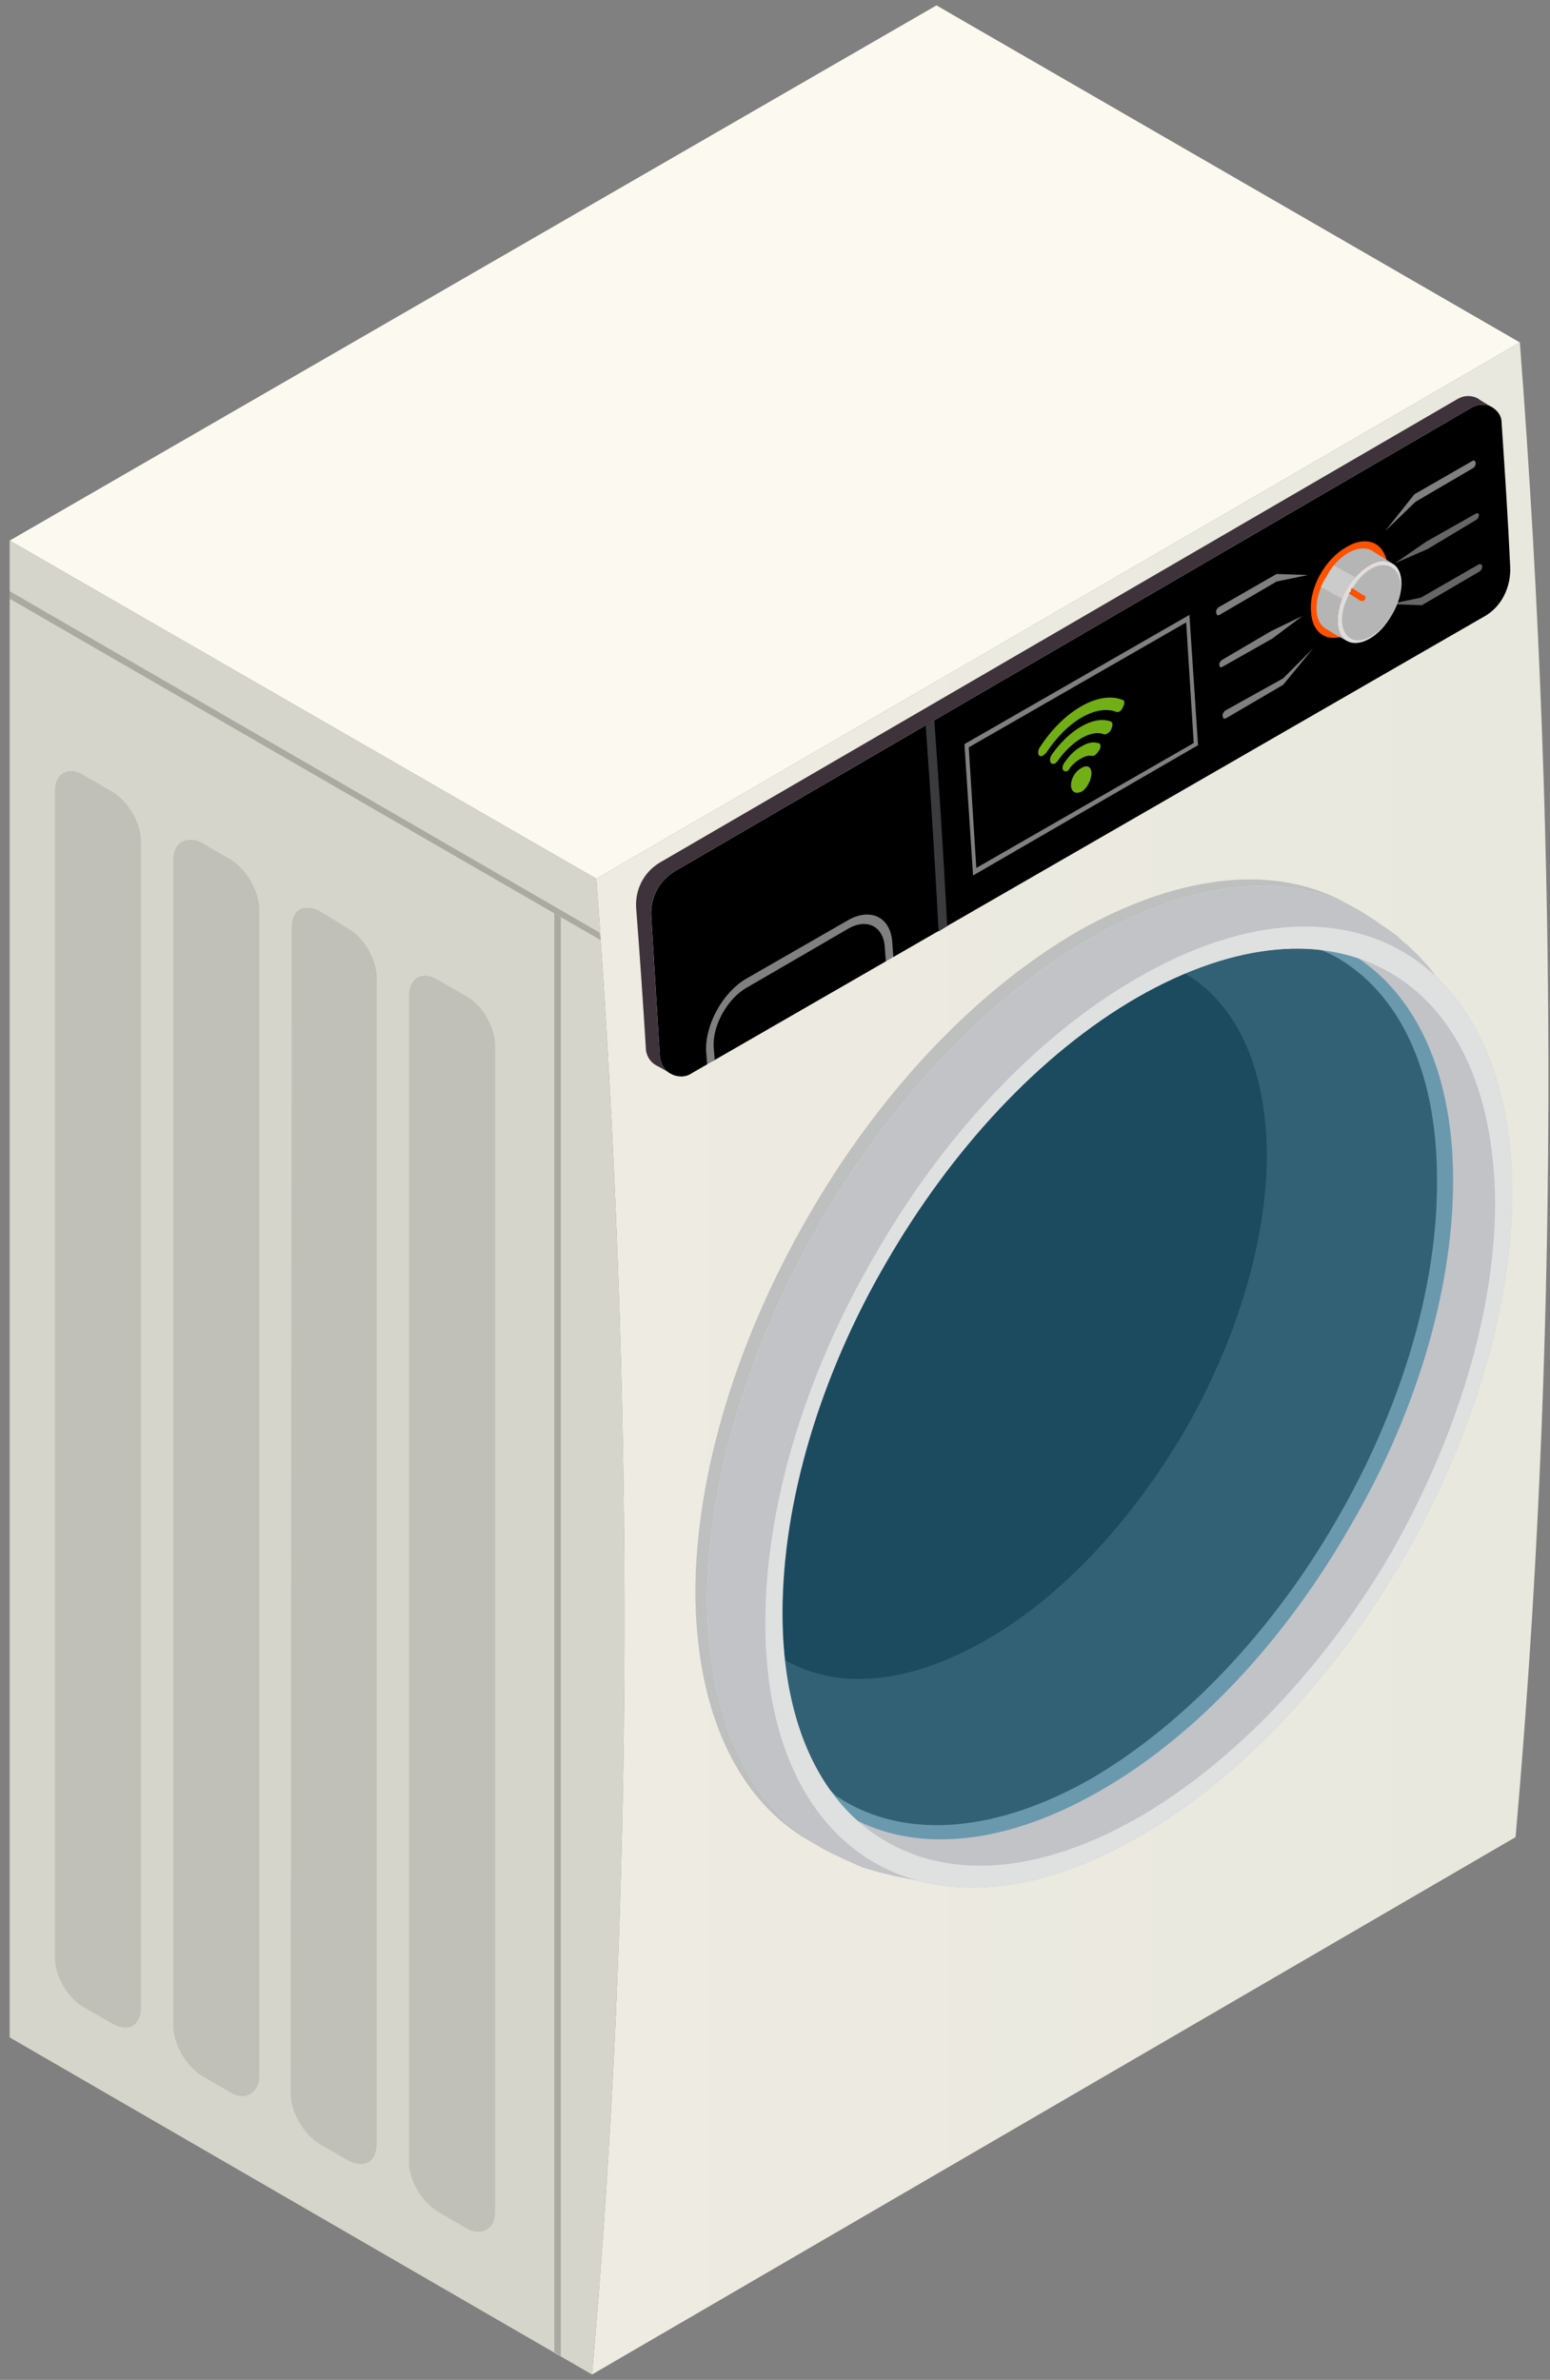 <svg version="1.2" xmlns="http://www.w3.org/2000/svg" viewBox="0 0 144 221" width="144" height="221"><rect x="0" y="0" width="144" height="221" fill="#808080" stroke="none"/><defs><linearGradient id="P" gradientUnits="userSpaceOnUse"/><linearGradient id="g1" x2="1" href="#P" gradientTransform="matrix(88.874,0,0,188.709,54.98,31.757)"><stop stop-color="#eeebe2"/><stop offset="1" stop-color="#e8e8de"/></linearGradient></defs><style>.a{fill:#fcf9f0}.b{fill:url(#g1)}.c{fill:#d5d5cc}.d{fill:#383838}.e{fill:#bebfbf}.f{fill:#aaabab}.g{fill:#c2c3c6}.h{fill:#dfe0e0}.i{opacity:.6;fill:#2f7e9e}.j{opacity:.2}.k{fill:#3e333b}.l{fill:#fff}.m{fill:#ff5102}.n{opacity:.5;fill:#fff}.o{opacity:.4;fill:#fff}.p{fill:#3b3b3d}.q{fill:#72ae15}.r{fill:#dedede}.s{fill:#b5b5b5}.t{opacity:.3;fill:#fff}.u{opacity:.1}</style><path class="a" d="m55.4 81.6l85.8-49.8-54.2-31.3-86.1 49.7z"/><path class="b" d="m55 220.5l85.8-49.9c3.9-44 4.1-90.5 0.4-138.8l-85.8 49.8c3.6 48.4 3.5 94.9-0.4 138.9z"/><path class="c" d="m55.4 81.6l-54.5-31.4v139l54.1 31.3c3.9-44 4-90.5 0.4-138.9z"/><path  d="m124.3 109.7c0 18-12.6 39.8-28.2 48.8-15.6 9-28.2 1.7-28.2-16.3 0-17.9 12.6-39.8 28.2-48.8 15.6-9 28.2-1.7 28.2 16.3z"/><path class="d" d="m125.7 88.7c-5.1-2.9-11.6-3-19 0.2q0.1 0.1 0.3 0.2 0.5 0 0.9 0.3 0.1 0 0.1 0 1 0.3 1.9 0.9c4.8 2.7 7.7 8.5 7.8 16.8 0 8.3-2.9 17.5-7.6 25.7-4.8 8.2-11.3 15.4-18.5 19.5-7.3 4.2-13.8 4.6-18.6 1.9q-1-0.5-1.9-1.3 0 0 0 0c-0.3-0.3-0.6-0.6-0.8-0.9q-0.2-0.3-0.3-0.7c0.8 8.4 4.2 14.4 9.5 17.4 5.9 3.4 14.1 2.9 23.2-2.4 9-5.2 17.2-14.1 23.1-24.4 5.9-10.2 9.6-21.7 9.5-32.1 0-10.4-3.7-17.7-9.6-21.1z"/><path class="e" d="m125.3 84c-6.4-3.7-15.3-3.1-25.2 2.5-9.8 5.7-18.7 15.4-25.1 26.6-6.4 11.1-10.4 23.6-10.4 34.9 0.1 11.3 4.1 19.2 10.5 22.9l0.9 0.5c-6.3-3.7-10.2-11.6-10.3-22.7 0-11.3 4-23.9 10.4-35 6.4-11.1 15.3-20.8 25.1-26.5 9.9-5.7 18.8-6.3 25.2-2.6z"/><path class="f" d="m76 171.4q0.1 0.1 0.3 0.2z"/><path class="g" d="m130.2 88.3c-4.2-2.4-9.6-2.9-15.6-1.3 1.9-0.3 3.9-0.2 5.5 0.7q0.2 0 0.5 0c0.6 0.1 1.3 0.3 1.8 0.4 0.8 0.3 1.2 0.5 1.6 0.7 5.9 3.3 9.5 10.5 9.5 20.7 0.1 10.2-3.5 21.6-9.3 31.6-5.8 10.1-13.9 18.8-22.7 24-8.9 5.1-17 5.6-22.8 2.3-0.4-0.2-0.6-0.4-1-0.6-0.4-0.4-0.6-0.6-0.8-0.8-0.2-0.1-0.5-0.4-0.9-0.9-1-0.7-2.1-1.5-3-2.5 1.8 4.8 4.6 8.3 8.3 10.4 6.3 3.6 15 3.1 24.6-2.5 9.6-5.5 18.2-15 24.5-25.8 6.2-10.8 10.1-23 10.1-34.1-0.1-11-4-18.7-10.3-22.3z"/><path class="g" d="m134.1 91.6c-0.2-0.3-0.4-0.7-0.7-0.9-0.3-0.5-0.8-1.1-1.2-1.5-0.4-0.5-1.1-1.1-1.5-1.5-0.3-0.2-0.6-0.5-0.8-0.7-0.5-0.4-1.2-0.9-1.7-1.2-0.5-0.4-1.2-0.8-1.8-1.2-6.4-3.7-15.3-3.1-25.2 2.6-9.8 5.7-18.7 15.4-25.1 26.5-6.4 11.1-10.4 23.7-10.4 35 0.1 11.3 4.1 19.2 10.6 22.9 0.7 0.4 1.2 0.6 2 1 0.5 0.2 1.3 0.6 1.8 0.8 0.3 0.1 0.7 0.2 1 0.3 0.6 0.2 1.3 0.3 1.9 0.5 0.6 0.1 1.5 0.3 2.1 0.4 0.4 0 0.8 0.1 1.2 0.1-0.9-0.6-1.6-1.5-1.7-2.6q-1.1-0.4-2.1-1c-6.1-3.4-9.8-10.8-9.8-21.3 0-10.5 3.6-22.2 9.6-32.5 6-10.4 14.2-19.4 23.4-24.7 9.1-5.2 17.4-5.8 23.4-2.3q0.6 0.3 1.1 0.7 0.1-0.1 0.3-0.1c1.4 0 2.8 0.3 3.9 1q-0.2-0.2-0.3-0.3z"/><path fill-rule="evenodd" class="h" d="m81.3 173c-6.3-3.6-10.2-11.3-10.2-22.3 0-11 3.8-23.2 10.1-34 6.2-10.9 14.9-20.4 24.5-25.9 9.5-5.5 18.2-6.1 24.5-2.5 6.3 3.6 10.2 11.3 10.3 22.3 0 11.1-3.9 23.3-10.1 34.1-6.3 10.8-14.9 20.3-24.5 25.8-9.6 5.6-18.3 6.1-24.6 2.5zm1-55.7c-6 10.3-9.6 22-9.6 32.5 0 10.5 3.7 17.9 9.8 21.3 6 3.4 14.2 2.9 23.4-2.4 9.1-5.3 17.4-14.3 23.4-24.6 5.9-10.4 9.6-22 9.6-32.5-0.1-10.5-3.8-17.9-9.8-21.3-6-3.5-14.3-2.9-23.4 2.3-9.2 5.3-17.4 14.3-23.4 24.7z"/><path class="i" d="m105.7 92.6c-9.2 5.3-17.4 14.3-23.4 24.7-6 10.3-9.6 22-9.6 32.5 0 8.8 2.6 15.4 7 19.3 5.9 2.9 13.8 2.2 22.5-2.8 9.1-5.2 17.3-14.2 23.2-24.5 6-10.2 9.6-21.8 9.6-32.2 0-9.9-3.4-17-8.8-20.6-5.7-1.9-12.8-0.8-20.5 3.6z"/><path class="j" d="m52.1 218.8v-133.6l-0.6-0.4v133.6z"/><path class="j" d="m0.9 55.6v-0.7l54.8 31.7 0.1 0.7z"/><path  d="m136.8 37.8l-74.1 43.1c-1.5 0.9-2.3 2.5-2.2 4.2q0.4 6.5 0.8 13c0.1 0.7 0.4 1.3 1 1.6 0.5 0.3 1.3 0.4 1.9 0l73.6-42.4c1.7-0.9 2.6-2.8 2.5-4.7-0.2-4.4-0.5-8.9-0.8-13.4 0-0.6-0.4-1.1-0.9-1.4-0.5-0.3-1.2-0.3-1.8 0z"/><path class="k" d="m61.3 98.1q-0.4-6.5-0.8-13c-0.1-1.7 0.7-3.3 2.2-4.2l74.1-43.1c0.6-0.3 1.3-0.3 1.8 0 0 0-0.9-0.5-1.3-0.8-0.6-0.3-1.2-0.3-1.8 0l-74.2 43.1c-1.5 0.9-2.3 2.5-2.2 4.2q0.5 6.5 0.9 13c0 0.7 0.4 1.3 0.9 1.6 0.6 0.3 1.4 0.8 1.4 0.8-0.6-0.3-0.9-0.9-1-1.6z"/><g style="opacity:.5"><path fill-rule="evenodd" class="l" d="m90.4 81.3l-0.8-12.2 20.9-12 0.8 12.1zm-0.4-11.9l0.7 11.2 20.2-11.6-0.7-11.2z"/></g><path class="m" d="m128.9 52.7c0.1 2.2-1.3 4.9-3.3 6-2 1.2-3.7 0.3-3.8-1.9-0.2-2.2 1.3-4.9 3.3-6 2-1.2 3.7-0.3 3.8 1.9z"/><path class="n" d="m131.4 45.9l-2.7 3.4 2.8-2.7 5.3-3.1c0.2-0.1 0.3-0.3 0.3-0.5 0-0.2-0.2-0.3-0.3-0.2z"/><path class="o" d="m132.1 56.2l-3-0.1 2.9-0.6 5.4-3.1c0.2 0 0.3 0 0.3 0.2 0 0.2-0.1 0.4-0.3 0.5z"/><path class="o" d="m132.5 50.3l-2.9 2 3-1.3 4.5-2.7c0.2-0.1 0.3-0.3 0.3-0.5 0-0.1-0.1-0.2-0.3-0.1z"/><path class="n" d="m118.6 53.3l2.9 0.1-2.9 0.6-5.3 3.1c-0.2 0.1-0.3 0-0.3-0.2-0.1-0.2 0.1-0.4 0.2-0.5z"/><path class="n" d="m119.2 63.6l2.8-3.4-2.8 2.8-5.4 3c-0.1 0.1-0.3 0.4-0.2 0.5 0 0.2 0.1 0.3 0.3 0.2z"/><path class="n" d="m118.1 58.6l2.9-1.4-2.8 2.1-4.6 2.6c-0.2 0.1-0.3 0.1-0.3-0.1-0.1-0.2 0.1-0.4 0.2-0.5z"/><path class="p" d="m86.8 66.9q0.7 9.6 1.2 19.1l-0.8 0.5q-0.5-9.5-1.2-19.1z"/><path class="q" d="m100.5 71.3c0.5-0.3 0.9-0.1 0.9 0.5 0 0.6-0.4 1.4-0.9 1.7-0.6 0.3-1 0-1-0.6 0-0.6 0.4-1.3 1-1.6z"/><path class="q" d="m102.1 69.7c-0.2 0.3-0.4 0.5-0.6 0.5q-0.5-0.1-1 0.2-0.6 0.3-1.1 0.9c-0.1 0.3-0.4 0.4-0.5 0.3-0.3-0.1-0.2-0.5 0-0.8 0.5-0.7 1-1.2 1.6-1.5q0.8-0.5 1.5-0.3c0.3 0 0.3 0.4 0.1 0.7z"/><path class="q" d="m103.2 67.8c-0.1 0.2-0.4 0.4-0.6 0.4-1.2-0.5-3 0.6-4.3 2.4-0.2 0.3-0.4 0.4-0.6 0.3-0.2-0.1-0.2-0.5 0-0.8 1.6-2.3 3.9-3.7 5.5-3.1 0.2 0.1 0.2 0.4 0 0.8z"/><path class="q" d="m104.3 65.7c-0.1 0.3-0.4 0.5-0.6 0.4-1.9-0.7-4.6 0.9-6.5 3.8-0.2 0.2-0.4 0.4-0.6 0.3-0.2-0.1-0.2-0.5 0-0.8 2.2-3.4 5.5-5.3 7.7-4.4 0.2 0 0.2 0.4 0 0.7z"/><path class="r" d="m125.1 54.7c-1.1 2-1.1 4.2 0 4.8 1.2 0.7 3.1-0.4 4.2-2.4 1.2-2 1.2-4.2 0-4.8-1.1-0.7-3 0.4-4.2 2.4z"/><path class="s" d="m125.1 54.7c1.2-2 3-3 4.1-2.5 0 0-0.7-0.4-1.8-1.1-1.2-0.6-3.1 0.4-4.2 2.5-1.2 2-1.2 4.1 0 4.8 1.1 0.7 1.9 1.1 1.9 1.1-1.1-0.6-1.1-2.8 0-4.8z"/><path class="s" d="m125.5 54.9c-1.1 1.8-1.1 3.8 0 4.4 1 0.6 2.7-0.4 3.8-2.2 1.1-1.8 1.1-3.8 0-4.4-1.1-0.7-2.8 0.3-3.8 2.2z"/><path class="t" d="m123.9 52.5q-0.4 0.5-0.7 1.1-0.3 0.4-0.5 0.9l2 1.1q0.2-0.5 0.4-0.9 0.4-0.6 0.8-1.1z"/><path class="m" d="m126.7 55.3l-1.1-0.7q-0.1 0.1-0.1 0.3-0.1 0.1-0.2 0.2l1.1 0.7q0.1 0 0.2 0 0.1 0 0.2-0.1c0.1-0.2 0.1-0.4-0.1-0.4z"/><path class="n" d="m66.3 97.2c-0.1-2 1.3-4.5 3.1-5.5l9.3-5.4c1.8-1.1 3.4-0.3 3.5 1.7l0.1 1.3 0.7-0.4-0.1-1.3c-0.1-2.4-2-3.4-4.2-2.1l-9.4 5.4c-2.2 1.3-3.8 4.3-3.7 6.7l0.1 1.3 0.7-0.5z"/><path class="u" d="m10.4 73.5l-2.6-1.5q-0.6-0.4-1.2-0.4-0.3 0.5-0.3 1.3v108.2c0 1.7 1.2 3.8 2.7 4.6l2.6 1.6q0.7 0.3 1.2 0.3 0.3-0.4 0.3-1.2v-108.3c0-1.7-1.2-3.7-2.7-4.6z"/><path class="u" d="m5.1 73.5c0-1.2 0.6-1.9 1.5-1.9q-0.3 0.5-0.3 1.3v108.2c0 1.7 1.2 3.8 2.7 4.6l2.6 1.6q0.7 0.3 1.2 0.3c-0.4 0.8-1.3 0.9-2.4 0.3l-2.6-1.5c-1.5-0.8-2.7-2.9-2.7-4.6z"/><path class="u" d="m21.4 79.8l-2.6-1.5q-0.7-0.4-1.2-0.3-0.3 0.4-0.3 1.2v108.2c0 1.7 1.2 3.8 2.7 4.7l2.6 1.5q0.6 0.4 1.2 0.3 0.3-0.4 0.3-1.2v-108.2c0-1.7-1.2-3.8-2.7-4.7z"/><path class="u" d="m16.1 79.9c0-1.2 0.6-1.9 1.5-1.9q-0.3 0.4-0.3 1.2v108.2c0 1.7 1.2 3.8 2.7 4.7l2.6 1.5q0.6 0.4 1.2 0.3c-0.5 0.8-1.4 1-2.4 0.4l-2.6-1.5c-1.5-0.9-2.7-3-2.7-4.7z"/><path class="u" d="m32.3 86.2l-2.6-1.6q-0.6-0.3-1.2-0.3-0.3 0.4-0.3 1.2v108.3c0 1.7 1.2 3.7 2.7 4.6l2.6 1.5q0.7 0.4 1.2 0.4 0.3-0.5 0.3-1.3v-108.2c0-1.7-1.2-3.8-2.7-4.6z"/><path class="u" d="m27.1 86.2c0-1.2 0.5-1.9 1.4-1.9q-0.3 0.4-0.3 1.2v108.3c0 1.7 1.2 3.7 2.7 4.6l2.6 1.5q0.7 0.4 1.2 0.4c-0.4 0.7-1.3 0.9-2.4 0.3l-2.6-1.5c-1.5-0.9-2.7-3-2.7-4.7z"/><path class="u" d="m43.3 92.5l-2.6-1.5q-0.7-0.4-1.2-0.4-0.3 0.5-0.3 1.2v108.3c0 1.7 1.2 3.8 2.7 4.6l2.6 1.5q0.6 0.4 1.2 0.4 0.3-0.5 0.3-1.2v-108.3c0-1.7-1.2-3.8-2.7-4.6z"/><path class="u" d="m38 92.5c0-1.2 0.6-1.9 1.5-1.9q-0.3 0.5-0.3 1.2v108.3c0 1.7 1.2 3.8 2.7 4.6l2.6 1.5q0.6 0.4 1.2 0.4c-0.5 0.7-1.4 0.9-2.4 0.3l-2.6-1.5c-1.5-0.9-2.7-2.9-2.7-4.6z"/></svg>
